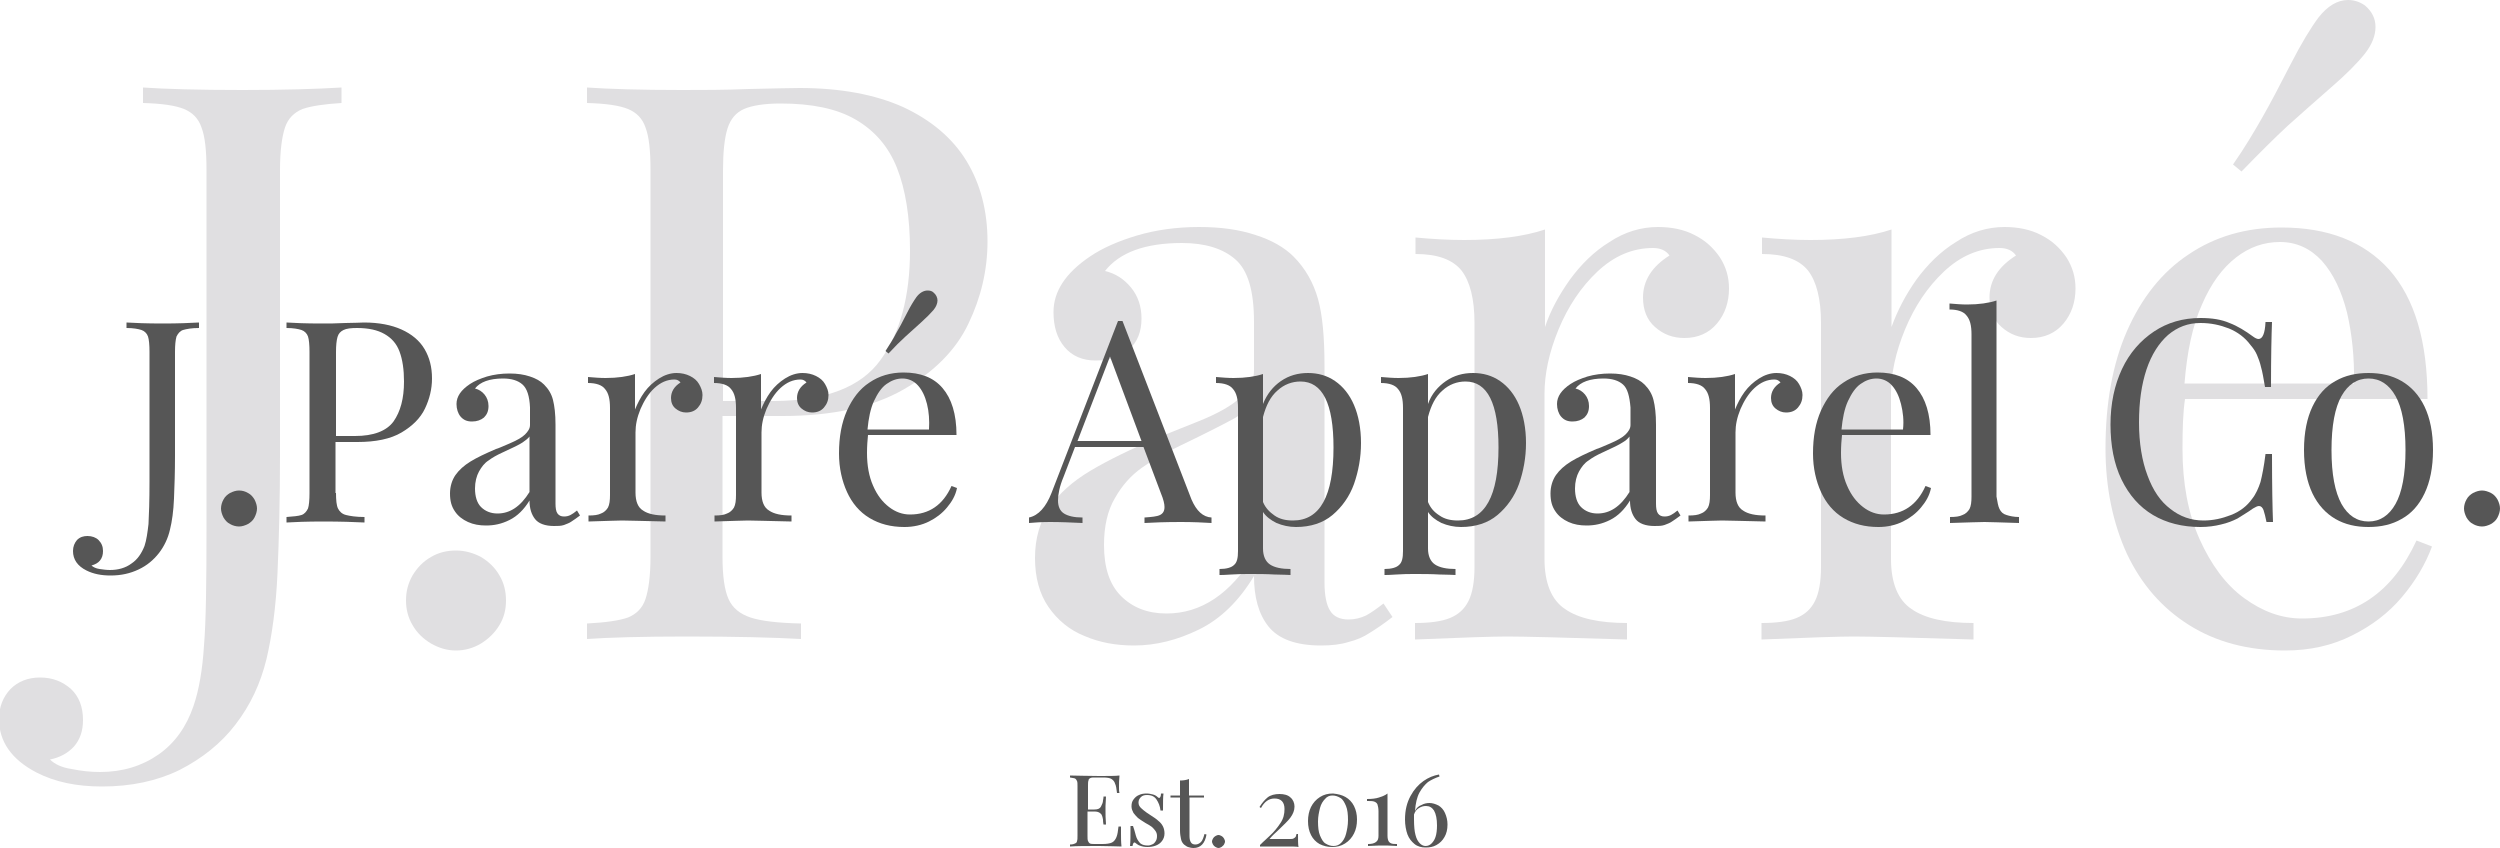<?xml version="1.0" encoding="utf-8"?>
<!-- Generator: Adobe Illustrator 18.1.1, SVG Export Plug-In . SVG Version: 6.00 Build 0)  -->
<svg version="1.1" id="Layer_1" xmlns="http://www.w3.org/2000/svg" xmlns:xlink="http://www.w3.org/1999/xlink" x="0px" y="0px"
	 width="500px" height="169.6px" viewBox="0 0 500 169.6" enable-background="new 0 0 500 169.6" xml:space="preserve">
<g>
	<path fill="#E0DFE1" d="M60.5,21.8c-1.7,0.7-2.9,1.9-3.5,3.7c-0.6,1.8-1,4.6-1,8.5v57.1c0,8.8-0.2,16.7-0.5,23.5
		c-0.3,6.8-1.1,12.5-2.2,17.2c-1.2,4.9-3.2,9.2-6.2,13.1c-2.9,3.8-6.7,6.8-11.2,9.1c-4.5,2.2-9.7,3.3-15.5,3.3
		c-5.1,0-9.4-0.9-13.1-2.8c-5-2.6-7.5-6.2-7.5-10.7c0-2.4,0.8-4.4,2.3-6c1.5-1.5,3.5-2.3,5.9-2.3c2.5,0,4.5,0.8,6.2,2.3
		c1.6,1.5,2.4,3.6,2.4,6.2c0,2.2-0.6,3.9-1.8,5.3c-1.2,1.3-2.8,2.2-4.8,2.6c0.9,0.9,2.3,1.6,4.3,1.9c2,0.4,3.8,0.6,5.7,0.6
		c4.5,0,8.4-1.2,11.7-3.5c3.3-2.3,5.6-5.6,7-9.7c1.1-3.2,1.8-7.3,2.1-12.1c0.4-4.8,0.5-12.7,0.5-23.6V34c0-3.9-0.3-6.7-1-8.5
		c-0.6-1.8-1.8-3-3.5-3.7c-1.7-0.7-4.4-1.1-8.2-1.2v-3.1c4.3,0.3,11,0.5,19.9,0.5c8.3,0,14.9-0.2,19.8-0.5v3.1
		C65,20.8,62.2,21.2,60.5,21.8z"/>
	<path fill="#E0DFE1" d="M96.2,111.4c1.5,0.9,2.8,2.1,3.7,3.7c0.9,1.5,1.3,3.2,1.3,5c0,1.8-0.4,3.4-1.3,4.9
		c-0.9,1.5-2.1,2.7-3.7,3.7c-1.5,0.9-3.2,1.4-5,1.4c-1.8,0-3.4-0.5-5-1.4c-1.5-0.9-2.8-2.1-3.7-3.7c-0.9-1.5-1.3-3.2-1.3-4.9
		c0-1.8,0.4-3.4,1.3-5c0.9-1.5,2.1-2.8,3.7-3.7c1.5-0.9,3.2-1.3,5-1.3C93,110.1,94.7,110.6,96.2,111.4z"/>
	<path fill="#E0DFE1" d="M144.5,111.3c0,3.9,0.4,6.7,1.2,8.5c0.8,1.8,2.3,3,4.4,3.7c2.1,0.7,5.5,1.1,10.1,1.2v3.1
		c-5.4-0.3-13-0.5-22.9-0.5c-8.9,0-15.6,0.2-19.9,0.5v-3.1c3.8-0.2,6.5-0.6,8.2-1.2c1.7-0.7,2.9-1.9,3.5-3.7c0.6-1.8,1-4.6,1-8.5V34
		c0-3.9-0.3-6.7-1-8.5c-0.6-1.8-1.8-3-3.5-3.7c-1.7-0.7-4.4-1.1-8.2-1.2v-3.1c4.3,0.3,10.7,0.5,19,0.5c4.1,0,8.5,0,13.4-0.2
		c4.9-0.1,8.3-0.2,10.1-0.2c8.2,0,15.1,1.3,20.7,3.8c5.6,2.6,9.9,6.2,12.7,10.8c2.8,4.6,4.2,10,4.2,16.1c0,5.7-1.3,11.2-3.8,16.4
		c-2.5,5.3-6.9,9.7-13,13.2c-6.1,3.5-14.2,5.3-24.2,5.3h-12V111.3z M176.1,72c3.9-5.4,5.9-12.7,5.9-21.9c0-6.7-0.9-12.2-2.6-16.5
		c-1.7-4.3-4.5-7.5-8.3-9.7c-3.8-2.2-8.8-3.2-15-3.2c-3.2,0-5.7,0.4-7.3,1.1c-1.6,0.7-2.7,2-3.3,3.9c-0.6,1.9-0.9,4.7-0.9,8.4v46.1
		H155C165.2,80.1,172.2,77.4,176.1,72z"/>
	<path fill="#E0DFE1" d="M247.1,51.9c-2.5-2.2-6.1-3.3-10.7-3.3c-7.4,0-12.5,1.9-15.4,5.6c2.1,0.5,3.8,1.6,5.2,3.3
		c1.4,1.7,2.1,3.8,2.1,6.2c0,2.6-0.8,4.7-2.5,6.2c-1.6,1.5-3.9,2.2-6.7,2.2c-2.6,0-4.7-0.9-6.2-2.7c-1.5-1.8-2.2-4.1-2.2-7
		c0-4.1,2.4-7.8,7.3-11.1c2.5-1.7,5.7-3.1,9.4-4.2c3.7-1.1,7.9-1.7,12.4-1.7c4.3,0,8,0.5,11.3,1.6c3.2,1,5.8,2.5,7.6,4.3
		c2.4,2.4,4,5.3,4.9,8.5c0.9,3.2,1.3,7.7,1.3,13.4v43.3c0,2.6,0.4,4.5,1.1,5.6c0.7,1.2,2,1.8,3.7,1.8c1.3,0,2.4-0.3,3.5-0.8
		c1.1-0.6,2.2-1.4,3.5-2.4l1.8,2.7c-1.8,1.4-3.3,2.4-4.6,3.2c-1.2,0.8-2.6,1.4-4.2,1.8c-1.6,0.5-3.4,0.7-5.5,0.7
		c-5,0-8.5-1.3-10.5-3.8c-2-2.5-2.9-5.9-2.9-10.1c-3,5-6.7,8.6-11,10.7s-8.6,3.2-13,3.2c-3.6,0-6.9-0.6-9.9-1.9
		c-3-1.2-5.4-3.2-7.2-5.8c-1.8-2.6-2.7-5.9-2.7-9.8c0-4,1-7.3,2.9-10.1c1.9-2.8,4.6-5.2,8.1-7.3c3.5-2.1,8.2-4.4,14.1-6.9
		c1-0.4,3.5-1.4,7.5-3c4-1.6,6.8-3.2,8.6-4.9c1.8-1.6,2.6-3.4,2.6-5.3v-9.7C250.8,58.2,249.6,54.1,247.1,51.9z M247,83.6
		c-1.8,1-5.5,2.9-11.1,5.6c-3,1.4-5.5,2.9-7.6,4.4c-2.1,1.5-3.9,3.5-5.3,6c-1.5,2.5-2.2,5.7-2.2,9.4c0,4.5,1.1,7.9,3.4,10.2
		c2.3,2.3,5.3,3.5,9.1,3.5c6.9,0,12.8-3.9,17.6-11.8V80.3C250.1,81.5,248.8,82.5,247,83.6z"/>
	<path fill="#E0DFE1" d="M314,55.9c2.2-3,4.8-5.6,7.9-7.5c3-2,6.3-3,9.7-3c2.7,0,5.2,0.5,7.3,1.6c2.2,1.1,3.8,2.6,5.1,4.5
		c1.2,1.9,1.8,3.9,1.8,6.2c0,2.7-0.8,5.1-2.4,7c-1.6,1.9-3.8,2.9-6.5,2.9c-2.3,0-4.2-0.7-5.9-2.2c-1.6-1.4-2.4-3.4-2.4-5.9
		c0-3.4,1.8-6.2,5.3-8.4c-0.7-1-1.8-1.5-3.3-1.5c-4.1,0-7.8,1.6-11.1,4.7c-3.3,3.1-5.9,7-7.8,11.6c-1.9,4.6-2.8,8.9-2.8,12.9v33
		c0,4.8,1.4,8.2,4.1,10c2.7,1.9,6.9,2.8,12.4,2.8v3.3c-12.8-0.4-20.8-0.6-24-0.6c-2.7,0-8.9,0.2-18.4,0.6v-3.3c2.9,0,5.3-0.3,7-1
		c1.7-0.7,2.9-1.8,3.7-3.4c0.8-1.6,1.2-3.9,1.2-6.8V64.6c0-4.8-0.9-8.3-2.6-10.5c-1.8-2.2-4.8-3.3-9.2-3.3v-3.3
		c3.2,0.3,6.5,0.5,9.7,0.5c6.6,0,12-0.7,16.2-2.1v19.5C310.1,62.1,311.8,59,314,55.9z"/>
	<path fill="#E0DFE1" d="M383.3,55.9c2.2-3,4.8-5.6,7.9-7.5c3-2,6.3-3,9.7-3c2.7,0,5.2,0.5,7.3,1.6c2.2,1.1,3.8,2.6,5.1,4.5
		c1.2,1.9,1.8,3.9,1.8,6.2c0,2.7-0.8,5.1-2.4,7c-1.6,1.9-3.8,2.9-6.5,2.9c-2.3,0-4.2-0.7-5.9-2.2c-1.6-1.4-2.4-3.4-2.4-5.9
		c0-3.4,1.8-6.2,5.3-8.4c-0.7-1-1.8-1.5-3.3-1.5c-4.1,0-7.8,1.6-11.1,4.7c-3.3,3.1-5.9,7-7.8,11.6c-1.9,4.6-2.8,8.9-2.8,12.9v33
		c0,4.8,1.4,8.2,4.1,10c2.7,1.9,6.9,2.8,12.4,2.8v3.3c-12.8-0.4-20.8-0.6-24-0.6c-2.7,0-8.9,0.2-18.4,0.6v-3.3c2.9,0,5.3-0.3,7-1
		c1.7-0.7,2.9-1.8,3.7-3.4c0.8-1.6,1.2-3.9,1.2-6.8V64.6c0-4.8-0.9-8.3-2.6-10.5c-1.8-2.2-4.8-3.3-9.2-3.3v-3.3
		c3.2,0.3,6.5,0.5,9.7,0.5c6.6,0,12-0.7,16.2-2.1v19.5C379.5,62.1,381.1,59,383.3,55.9z"/>
	<path fill="#E0DFE1" d="M480.4,119.4c-2.7,3.2-6,5.7-10,7.7c-4,2-8.4,3-13.4,3c-7.4,0-13.8-1.7-19.2-5.1
		c-5.4-3.4-9.5-8.1-12.4-14.2c-2.8-6.1-4.3-13.2-4.3-21.1c0-9,1.4-16.9,4.3-23.5c2.9-6.6,7-11.8,12.3-15.3
		c5.3-3.6,11.5-5.4,18.6-5.4c9.3,0,16.5,2.8,21.6,8.5c5,5.7,7.6,14.2,7.6,25.8H437c-0.4,2.7-0.5,6-0.5,10c0,6.8,1.1,12.8,3.4,18
		c2.3,5.1,5.2,9.1,8.9,11.8c3.7,2.7,7.5,4.1,11.6,4.1c10.5,0,18.1-5.2,22.9-15.6l3.1,1.2C485.1,112.8,483.1,116.2,480.4,119.4z
		 M469.4,62.5c-1.1-4.3-2.7-7.7-5-10.3c-2.3-2.5-5.1-3.8-8.4-3.8c-3.2,0-6.1,1-8.8,3.1c-2.7,2.1-5,5.2-6.8,9.4
		c-1.9,4.2-3,9.5-3.5,15.8h33.9C470.9,71.5,470.4,66.8,469.4,62.5z M452.4,23.6c1.6-2.8,3.5-6.4,5.7-10.7c2.2-4.3,4.1-7.4,5.6-9.4
		c1.8-2.3,3.8-3.5,5.9-3.5c1.3,0,2.4,0.4,3.4,1.1c1.4,1.2,2.1,2.6,2.1,4.3c0,1.7-0.7,3.5-2.1,5.3c-1.5,1.9-3.8,4.2-6.8,6.8
		c-3,2.6-5.9,5.2-8.6,7.6c-2.7,2.5-5.8,5.6-9.3,9.2l-1.7-1.4C448.9,29.6,450.8,26.4,452.4,23.6z"/>
</g>
<g>
	<path fill="#565656" d="M36.6,66c-0.6,0.2-1,0.7-1.3,1.3C35.1,68,35,69,35,70.4v20.8c0,3.2-0.1,6.1-0.2,8.5
		c-0.1,2.5-0.4,4.6-0.8,6.2c-0.4,1.8-1.2,3.4-2.2,4.7c-1.1,1.4-2.4,2.5-4.1,3.3c-1.7,0.8-3.5,1.2-5.6,1.2c-1.8,0-3.4-0.3-4.8-1
		c-1.8-0.9-2.7-2.2-2.7-3.9c0-0.9,0.3-1.6,0.8-2.2c0.6-0.6,1.3-0.8,2.1-0.8c0.9,0,1.7,0.3,2.2,0.8c0.6,0.6,0.9,1.3,0.9,2.2
		c0,0.8-0.2,1.4-0.6,1.9c-0.4,0.5-1,0.8-1.7,1c0.3,0.3,0.9,0.6,1.6,0.7c0.7,0.1,1.4,0.2,2.1,0.2c1.6,0,3.1-0.4,4.3-1.3
		c1.2-0.8,2-2,2.6-3.5c0.4-1.2,0.6-2.7,0.8-4.4c0.1-1.8,0.2-4.6,0.2-8.6V70.4c0-1.4-0.1-2.5-0.3-3.1c-0.2-0.6-0.7-1.1-1.3-1.3
		c-0.6-0.2-1.6-0.4-3-0.4v-1.1c1.6,0.1,4,0.2,7.3,0.2c3,0,5.4-0.1,7.2-0.2v1.1C38.3,65.6,37.3,65.8,36.6,66z"/>
	<path fill="#565656" d="M49.6,98.6c0.6,0.3,1,0.8,1.3,1.3c0.3,0.6,0.5,1.2,0.5,1.8c0,0.6-0.2,1.2-0.5,1.8c-0.3,0.6-0.8,1-1.3,1.3
		c-0.6,0.3-1.2,0.5-1.8,0.5c-0.6,0-1.3-0.2-1.8-0.5c-0.6-0.3-1-0.8-1.3-1.3c-0.3-0.6-0.5-1.2-0.5-1.8c0-0.6,0.2-1.3,0.5-1.8
		c0.3-0.6,0.8-1,1.3-1.3c0.6-0.3,1.2-0.5,1.8-0.5C48.5,98.1,49.1,98.3,49.6,98.6z"/>
	<path fill="#565656" d="M67.2,98.6c0,1.4,0.1,2.5,0.4,3.1c0.3,0.6,0.8,1.1,1.6,1.3c0.8,0.2,2,0.4,3.7,0.4v1.1
		c-2-0.1-4.7-0.2-8.3-0.2c-3.2,0-5.7,0.1-7.3,0.2v-1.1c1.4-0.1,2.4-0.2,3-0.4c0.6-0.2,1-0.7,1.3-1.3c0.2-0.6,0.3-1.7,0.3-3.1V70.4
		c0-1.4-0.1-2.5-0.3-3.1c-0.2-0.6-0.7-1.1-1.3-1.3c-0.6-0.2-1.6-0.4-3-0.4v-1.1c1.6,0.1,3.9,0.2,6.9,0.2c1.5,0,3.1,0,4.9-0.1
		c1.8,0,3-0.1,3.7-0.1c3,0,5.5,0.5,7.5,1.4c2,0.9,3.6,2.2,4.6,3.9c1,1.7,1.5,3.6,1.5,5.9c0,2.1-0.5,4.1-1.4,6
		c-0.9,1.9-2.5,3.5-4.7,4.8c-2.2,1.3-5.2,1.9-8.8,1.9h-4.4V98.6z M78.7,84.3c1.4-2,2.1-4.6,2.1-8c0-2.4-0.3-4.4-0.9-6
		c-0.6-1.6-1.6-2.7-3-3.5c-1.4-0.8-3.2-1.2-5.5-1.2c-1.2,0-2.1,0.1-2.7,0.4c-0.6,0.3-1,0.7-1.2,1.4c-0.2,0.7-0.3,1.7-0.3,3v16.8H71
		C74.7,87.2,77.3,86.2,78.7,84.3z"/>
	<path fill="#565656" d="M104.5,76.9c-0.9-0.8-2.2-1.2-3.9-1.2c-2.7,0-4.6,0.7-5.6,2c0.8,0.2,1.4,0.6,1.9,1.2
		c0.5,0.6,0.8,1.4,0.8,2.3c0,1-0.3,1.7-0.9,2.3c-0.6,0.5-1.4,0.8-2.4,0.8c-1,0-1.7-0.3-2.3-1c-0.5-0.6-0.8-1.5-0.8-2.5
		c0-1.5,0.9-2.8,2.7-4c0.9-0.6,2.1-1.1,3.4-1.5c1.4-0.4,2.9-0.6,4.5-0.6c1.6,0,2.9,0.2,4.1,0.6c1.2,0.4,2.1,0.9,2.8,1.6
		c0.9,0.9,1.5,1.9,1.8,3.1c0.3,1.2,0.5,2.8,0.5,4.9v15.8c0,0.9,0.1,1.6,0.4,2c0.3,0.4,0.7,0.6,1.3,0.6c0.5,0,0.9-0.1,1.3-0.3
		c0.4-0.2,0.8-0.5,1.3-0.9l0.6,1c-0.7,0.5-1.2,0.9-1.7,1.2c-0.4,0.3-1,0.5-1.5,0.7c-0.6,0.2-1.2,0.2-2,0.2c-1.8,0-3.1-0.5-3.8-1.4
		c-0.7-0.9-1.1-2.1-1.1-3.7c-1.1,1.8-2.4,3.1-4,3.9c-1.6,0.8-3.1,1.1-4.7,1.1c-1.3,0-2.5-0.2-3.6-0.7c-1.1-0.5-2-1.2-2.6-2.1
		c-0.7-1-1-2.1-1-3.6c0-1.4,0.4-2.7,1.1-3.7c0.7-1,1.7-1.9,3-2.7c1.3-0.8,3-1.6,5.1-2.5c0.4-0.1,1.3-0.5,2.7-1.1
		c1.4-0.6,2.5-1.2,3.1-1.8c0.6-0.6,1-1.2,1-1.9v-3.5C105.9,79.2,105.4,77.7,104.5,76.9z M104.5,88.5c-0.6,0.4-2,1.1-4,2
		c-1.1,0.5-2,1-2.8,1.6c-0.8,0.5-1.4,1.3-1.9,2.2c-0.5,0.9-0.8,2.1-0.8,3.4c0,1.6,0.4,2.9,1.2,3.7c0.8,0.8,1.9,1.3,3.3,1.3
		c2.5,0,4.6-1.4,6.4-4.3V87.3C105.6,87.7,105.1,88.1,104.5,88.5z"/>
	<path fill="#565656" d="M128.9,78.4c0.8-1.1,1.8-2,2.9-2.7c1.1-0.7,2.3-1.1,3.5-1.1c1,0,1.9,0.2,2.7,0.6c0.8,0.4,1.4,0.9,1.8,1.6
		c0.4,0.7,0.7,1.4,0.7,2.2c0,1-0.3,1.8-0.9,2.5c-0.6,0.7-1.4,1-2.4,1c-0.8,0-1.5-0.3-2.1-0.8c-0.6-0.5-0.9-1.2-0.9-2.1
		c0-1.2,0.6-2.3,1.9-3.1c-0.3-0.4-0.7-0.6-1.2-0.6c-1.5,0-2.8,0.6-4,1.7c-1.2,1.1-2.1,2.6-2.8,4.2c-0.7,1.7-1,3.2-1,4.7v12
		c0,1.8,0.5,3,1.5,3.6c1,0.7,2.5,1,4.5,1v1.2c-4.7-0.1-7.6-0.2-8.7-0.2c-1,0-3.2,0.1-6.7,0.2v-1.2c1.1,0,1.9-0.1,2.5-0.4
		c0.6-0.2,1.1-0.7,1.4-1.2c0.3-0.6,0.4-1.4,0.4-2.5V81.6c0-1.8-0.3-3-1-3.8c-0.6-0.8-1.8-1.2-3.4-1.2v-1.2c1.2,0.1,2.4,0.2,3.5,0.2
		c2.4,0,4.4-0.3,5.9-0.8v7.1C127.5,80.7,128.1,79.5,128.9,78.4z"/>
	<path fill="#565656" d="M154.1,78.4c0.8-1.1,1.8-2,2.9-2.7s2.3-1.1,3.5-1.1c1,0,1.9,0.2,2.7,0.6c0.8,0.4,1.4,0.9,1.8,1.6
		c0.4,0.7,0.7,1.4,0.7,2.2c0,1-0.3,1.8-0.9,2.5c-0.6,0.7-1.4,1-2.4,1c-0.8,0-1.5-0.3-2.1-0.8c-0.6-0.5-0.9-1.2-0.9-2.1
		c0-1.2,0.6-2.3,1.9-3.1c-0.3-0.4-0.7-0.6-1.2-0.6c-1.5,0-2.8,0.6-4,1.7c-1.2,1.1-2.1,2.6-2.8,4.2c-0.7,1.7-1,3.2-1,4.7v12
		c0,1.8,0.5,3,1.5,3.6c1,0.7,2.5,1,4.5,1v1.2c-4.7-0.1-7.6-0.2-8.7-0.2c-1,0-3.2,0.1-6.7,0.2v-1.2c1.1,0,1.9-0.1,2.5-0.4
		c0.6-0.2,1.1-0.7,1.4-1.2c0.3-0.6,0.4-1.4,0.4-2.5V81.6c0-1.8-0.3-3-1-3.8c-0.6-0.8-1.8-1.2-3.4-1.2v-1.2c1.2,0.1,2.4,0.2,3.5,0.2
		c2.4,0,4.4-0.3,5.9-0.8v7.1C152.7,80.7,153.3,79.5,154.1,78.4z"/>
	<path fill="#565656" d="M189.4,101.5c-1,1.2-2.2,2.1-3.6,2.8c-1.4,0.7-3.1,1.1-4.9,1.1c-2.7,0-5-0.6-7-1.8c-2-1.2-3.5-3-4.5-5.2
		c-1-2.2-1.6-4.8-1.6-7.7c0-3.3,0.5-6.1,1.6-8.6c1.1-2.4,2.5-4.3,4.5-5.6c1.9-1.3,4.2-2,6.8-2c3.4,0,6,1,7.8,3.1
		c1.8,2.1,2.8,5.2,2.8,9.4h-17.7c-0.1,1-0.2,2.2-0.2,3.6c0,2.5,0.4,4.7,1.2,6.5c0.8,1.9,1.9,3.3,3.2,4.3c1.3,1,2.7,1.5,4.2,1.5
		c3.8,0,6.6-1.9,8.3-5.7l1.1,0.4C191.1,99.1,190.4,100.3,189.4,101.5z M185.4,80.8c-0.4-1.6-1-2.8-1.8-3.7c-0.8-0.9-1.9-1.4-3.1-1.4
		c-1.2,0-2.2,0.4-3.2,1.1c-1,0.7-1.8,1.9-2.5,3.4c-0.7,1.5-1.1,3.5-1.3,5.7h12.3C185.9,84.1,185.8,82.4,185.4,80.8z M179.2,66.7
		c0.6-1,1.3-2.3,2.1-3.9c0.8-1.6,1.5-2.7,2-3.4c0.6-0.8,1.4-1.3,2.2-1.3c0.5,0,0.9,0.1,1.2,0.4c0.5,0.4,0.8,1,0.8,1.6
		c0,0.6-0.3,1.3-0.8,1.9c-0.6,0.7-1.4,1.5-2.5,2.5c-1.1,1-2.1,1.9-3.1,2.8c-1,0.9-2.1,2-3.4,3.4l-0.6-0.5
		C178,68.8,178.7,67.7,179.2,66.7z"/>
	<path fill="#565656" d="M242.3,103.5v1.1c-1.6-0.1-3.6-0.2-6.1-0.2c-3.2,0-5.6,0.1-7.3,0.2v-1.1c1.4-0.1,2.5-0.2,3.1-0.5
		c0.6-0.3,0.9-0.8,0.9-1.6c0-0.6-0.2-1.5-0.7-2.7l-3.5-9.3h-13.7l-2.3,6c-0.8,1.9-1.1,3.5-1.1,4.7c0,1.2,0.4,2.1,1.2,2.6
		c0.8,0.5,2,0.8,3.7,0.8v1.1c-2.2-0.1-4.3-0.2-6.5-0.2c-1.7,0-3.1,0.1-4.2,0.2v-1.1c1.9-0.4,3.4-2.1,4.5-4.9l13.3-34.4h0.9
		l13.8,35.7C239.3,102.2,240.6,103.4,242.3,103.5z M222,71.3l-6.5,16.9h12.8L222,71.3z"/>
	<path fill="#565656" d="M256.2,76.2c1.6-1.1,3.4-1.6,5.4-1.6c2,0,3.8,0.5,5.4,1.6c1.6,1.1,2.9,2.7,3.8,4.8c0.9,2.1,1.4,4.7,1.4,7.6
		c0,2.9-0.5,5.6-1.4,8.2c-0.9,2.5-2.4,4.6-4.3,6.2c-1.9,1.6-4.4,2.4-7.3,2.4c-1.4,0-2.7-0.3-3.9-0.8c-1.2-0.6-2.1-1.3-2.7-2.2v7.3
		c0,1.5,0.5,2.6,1.4,3.2c0.9,0.6,2.3,0.9,4.1,0.9v1.2c-0.5,0-1.6-0.1-3.2-0.1c-1.7-0.1-3.3-0.1-4.9-0.1c-1.2,0-2.4,0-3.7,0.1
		c-1.3,0.1-2.1,0.1-2.4,0.1v-1.2c1.4,0,2.4-0.3,2.9-0.8c0.6-0.5,0.8-1.4,0.8-2.8V81.6c0-1.8-0.3-3-1-3.8c-0.6-0.8-1.8-1.2-3.4-1.2
		v-1.2c1.2,0.1,2.4,0.2,3.5,0.2c2.4,0,4.4-0.3,5.9-0.8v6C253.4,78.8,254.6,77.3,256.2,76.2z M254.9,103.1c1,0.7,2.2,1,3.7,1
		c5.4,0,8.1-4.9,8.1-14.6c0-8.8-2.2-13.2-6.6-13.2c-1.7,0-3.3,0.6-4.6,1.8c-1.4,1.2-2.3,3-2.9,5.3v17
		C253.1,101.6,253.9,102.4,254.9,103.1z"/>
	<path fill="#565656" d="M289.2,76.2c1.6-1.1,3.4-1.6,5.4-1.6c2,0,3.8,0.5,5.4,1.6c1.6,1.1,2.9,2.7,3.8,4.8c0.9,2.1,1.4,4.7,1.4,7.6
		c0,2.9-0.5,5.6-1.4,8.2c-0.9,2.5-2.4,4.6-4.3,6.2c-1.9,1.6-4.4,2.4-7.3,2.4c-1.4,0-2.7-0.3-3.9-0.8c-1.2-0.6-2.1-1.3-2.7-2.2v7.3
		c0,1.5,0.5,2.6,1.4,3.2c0.9,0.6,2.3,0.9,4.1,0.9v1.2c-0.5,0-1.6-0.1-3.2-0.1c-1.7-0.1-3.3-0.1-4.9-0.1c-1.2,0-2.4,0-3.7,0.1
		c-1.3,0.1-2.1,0.1-2.4,0.1v-1.2c1.4,0,2.4-0.3,2.9-0.8c0.6-0.5,0.8-1.4,0.8-2.8V81.6c0-1.8-0.3-3-1-3.8c-0.6-0.8-1.8-1.2-3.4-1.2
		v-1.2c1.2,0.1,2.4,0.2,3.5,0.2c2.4,0,4.4-0.3,5.9-0.8v6C286.3,78.8,287.6,77.3,289.2,76.2z M287.9,103.1c1,0.7,2.2,1,3.7,1
		c5.4,0,8.1-4.9,8.1-14.6c0-8.8-2.2-13.2-6.6-13.2c-1.7,0-3.3,0.6-4.6,1.8c-1.4,1.2-2.3,3-2.9,5.3v17
		C286.1,101.6,286.8,102.4,287.9,103.1z"/>
	<path fill="#565656" d="M324.6,76.9c-0.9-0.8-2.2-1.2-3.9-1.2c-2.7,0-4.6,0.7-5.6,2c0.8,0.2,1.4,0.6,1.9,1.2
		c0.5,0.6,0.8,1.4,0.8,2.3c0,1-0.3,1.7-0.9,2.3c-0.6,0.5-1.4,0.8-2.4,0.8c-1,0-1.7-0.3-2.3-1c-0.5-0.6-0.8-1.5-0.8-2.5
		c0-1.5,0.9-2.8,2.7-4c0.9-0.6,2.1-1.1,3.4-1.5c1.4-0.4,2.9-0.6,4.5-0.6c1.6,0,2.9,0.2,4.1,0.6c1.2,0.4,2.1,0.9,2.8,1.6
		c0.9,0.9,1.5,1.9,1.8,3.1c0.3,1.2,0.5,2.8,0.5,4.9v15.8c0,0.9,0.1,1.6,0.4,2c0.3,0.4,0.7,0.6,1.3,0.6c0.5,0,0.9-0.1,1.3-0.3
		c0.4-0.2,0.8-0.5,1.3-0.9l0.6,1c-0.7,0.5-1.2,0.9-1.7,1.2c-0.4,0.3-1,0.5-1.5,0.7c-0.6,0.2-1.2,0.2-2,0.2c-1.8,0-3.1-0.5-3.8-1.4
		c-0.7-0.9-1.1-2.1-1.1-3.7c-1.1,1.8-2.4,3.1-4,3.9c-1.6,0.8-3.1,1.1-4.7,1.1c-1.3,0-2.5-0.2-3.6-0.7c-1.1-0.5-2-1.2-2.6-2.1
		c-0.7-1-1-2.1-1-3.6c0-1.4,0.4-2.7,1.1-3.7c0.7-1,1.7-1.9,3-2.7c1.3-0.8,3-1.6,5.1-2.5c0.4-0.1,1.3-0.5,2.7-1.1
		c1.4-0.6,2.5-1.2,3.1-1.8c0.6-0.6,1-1.2,1-1.9v-3.5C325.9,79.2,325.5,77.7,324.6,76.9z M324.5,88.5c-0.6,0.4-2,1.1-4,2
		c-1.1,0.5-2,1-2.8,1.6c-0.8,0.5-1.4,1.3-1.9,2.2c-0.5,0.9-0.8,2.1-0.8,3.4c0,1.6,0.4,2.9,1.2,3.7c0.8,0.8,1.9,1.3,3.3,1.3
		c2.5,0,4.6-1.4,6.4-4.3V87.3C325.6,87.7,325.2,88.1,324.5,88.5z"/>
	<path fill="#565656" d="M348.9,78.4c0.8-1.1,1.8-2,2.9-2.7c1.1-0.7,2.3-1.1,3.5-1.1c1,0,1.9,0.2,2.7,0.6c0.8,0.4,1.4,0.9,1.8,1.6
		c0.4,0.7,0.7,1.4,0.7,2.2c0,1-0.3,1.8-0.9,2.5c-0.6,0.7-1.4,1-2.4,1c-0.8,0-1.5-0.3-2.1-0.8c-0.6-0.5-0.9-1.2-0.9-2.1
		c0-1.2,0.6-2.3,1.9-3.1c-0.3-0.4-0.7-0.6-1.2-0.6c-1.5,0-2.8,0.6-4,1.7c-1.2,1.1-2.1,2.6-2.8,4.2c-0.7,1.7-1,3.2-1,4.7v12
		c0,1.8,0.5,3,1.5,3.6c1,0.7,2.5,1,4.5,1v1.2c-4.7-0.1-7.6-0.2-8.7-0.2c-1,0-3.2,0.1-6.7,0.2v-1.2c1.1,0,1.9-0.1,2.5-0.4
		c0.6-0.2,1.1-0.7,1.4-1.2c0.3-0.6,0.4-1.4,0.4-2.5V81.6c0-1.8-0.3-3-1-3.8c-0.6-0.8-1.8-1.2-3.4-1.2v-1.2c1.2,0.1,2.4,0.2,3.5,0.2
		c2.4,0,4.4-0.3,5.9-0.8v7.1C347.5,80.7,348.1,79.5,348.9,78.4z"/>
	<path fill="#565656" d="M384.2,101.5c-1,1.2-2.2,2.1-3.6,2.8c-1.4,0.7-3.1,1.1-4.9,1.1c-2.7,0-5-0.6-7-1.8c-2-1.2-3.5-3-4.5-5.2
		c-1-2.2-1.6-4.8-1.6-7.7c0-3.3,0.5-6.1,1.6-8.6c1.1-2.4,2.5-4.3,4.5-5.6c1.9-1.3,4.2-2,6.8-2c3.4,0,6,1,7.8,3.1
		c1.8,2.1,2.8,5.2,2.8,9.4h-17.7c-0.1,1-0.2,2.2-0.2,3.6c0,2.5,0.4,4.7,1.2,6.5c0.8,1.9,1.9,3.3,3.2,4.3c1.3,1,2.7,1.5,4.2,1.5
		c3.8,0,6.6-1.9,8.3-5.7l1.1,0.4C385.9,99.1,385.2,100.3,384.2,101.5z M380.2,80.8c-0.4-1.6-1-2.8-1.8-3.7c-0.8-0.9-1.9-1.4-3.1-1.4
		c-1.2,0-2.2,0.4-3.2,1.1c-1,0.7-1.8,1.9-2.5,3.4c-0.7,1.5-1.1,3.5-1.3,5.7h12.3C380.8,84.1,380.6,82.4,380.2,80.8z"/>
	<path fill="#565656" d="M399.9,101.8c0.3,0.6,0.7,1,1.4,1.2c0.6,0.2,1.5,0.4,2.5,0.4v1.2c-3.5-0.1-5.8-0.2-6.9-0.2
		s-3.4,0.1-6.9,0.2v-1.2c1.1,0,1.9-0.1,2.5-0.4c0.6-0.2,1.1-0.7,1.4-1.2c0.3-0.6,0.4-1.4,0.4-2.5V66.9c0-1.8-0.3-3-1-3.8
		c-0.6-0.8-1.8-1.2-3.4-1.2v-1.2c1.2,0.1,2.4,0.2,3.5,0.2c2.4,0,4.4-0.3,5.9-0.8v39.2C399.5,100.4,399.6,101.2,399.9,101.8z"/>
	<path fill="#565656" d="M452.7,102c-0.2-0.5-0.5-0.8-0.9-0.8c-0.3,0-0.7,0.2-1.2,0.5c-1.1,0.8-2.2,1.4-3.1,2c-1,0.5-2,0.9-3.3,1.2
		c-1.2,0.3-2.6,0.5-4.1,0.5c-3.6,0-6.8-0.8-9.5-2.4c-2.7-1.6-4.8-4-6.3-7.1c-1.5-3.1-2.2-6.8-2.2-11c0-4.2,0.8-7.9,2.3-11.1
		c1.5-3.2,3.7-5.7,6.4-7.5c2.7-1.8,5.8-2.7,9.3-2.7c2.3,0,4.2,0.3,5.8,1c1.6,0.6,3.2,1.6,4.7,2.7c0.4,0.3,0.8,0.5,1.1,0.5
		c0.8,0,1.3-1.1,1.4-3.4h1.3c-0.1,2.5-0.2,6.8-0.2,13H453c-0.3-1.7-0.5-3-0.8-4c-0.2-0.9-0.5-1.7-0.8-2.4c-0.3-0.7-0.7-1.3-1.3-2
		c-1.1-1.5-2.6-2.6-4.3-3.3c-1.8-0.7-3.6-1.1-5.7-1.1c-2.5,0-4.6,0.8-6.5,2.4c-1.8,1.6-3.3,3.9-4.3,6.9c-1,3-1.5,6.5-1.5,10.6
		c0,4.1,0.6,7.7,1.7,10.6c1.1,3,2.6,5.2,4.6,6.7c1.9,1.5,4.1,2.3,6.6,2.3c1.9,0,3.7-0.4,5.5-1.1c1.8-0.7,3.2-1.8,4.2-3.2
		c0.8-1,1.3-2.2,1.7-3.4c0.3-1.2,0.7-3.1,1-5.6h1.3c0,6.5,0.1,11.1,0.2,13.6h-1.3C453.1,103.4,452.9,102.6,452.7,102z"/>
	<path fill="#565656" d="M480.3,76.2c1.9,1.1,3.5,2.8,4.6,5.1c1.1,2.3,1.7,5.2,1.7,8.7c0,3.5-0.6,6.4-1.7,8.7
		c-1.1,2.3-2.6,4-4.6,5.1c-1.9,1.1-4.1,1.6-6.6,1.6c-2.5,0-4.7-0.5-6.6-1.6c-1.9-1.1-3.5-2.8-4.6-5.1c-1.1-2.3-1.7-5.2-1.7-8.7
		c0-3.5,0.6-6.4,1.7-8.7c1.1-2.3,2.6-4,4.6-5.1c1.9-1.1,4.1-1.6,6.6-1.6C476.2,74.6,478.4,75.1,480.3,76.2z M468.3,79.2
		c-1.3,2.3-2,5.9-2,10.8c0,4.9,0.7,8.4,2,10.8c1.3,2.3,3.1,3.5,5.4,3.5c2.3,0,4.1-1.2,5.4-3.5c1.3-2.3,2-5.9,2-10.8
		c0-4.9-0.7-8.5-2-10.8c-1.3-2.3-3.1-3.5-5.4-3.5C471.4,75.7,469.6,76.9,468.3,79.2z"/>
	<path fill="#565656" d="M498.2,98.6c0.6,0.3,1,0.8,1.3,1.3c0.3,0.6,0.5,1.2,0.5,1.8c0,0.6-0.2,1.2-0.5,1.8c-0.3,0.6-0.8,1-1.3,1.3
		c-0.6,0.3-1.2,0.5-1.8,0.5c-0.6,0-1.3-0.2-1.8-0.5c-0.6-0.3-1-0.8-1.3-1.3c-0.3-0.6-0.5-1.2-0.5-1.8c0-0.6,0.2-1.3,0.5-1.8
		c0.3-0.6,0.8-1,1.3-1.3c0.6-0.3,1.2-0.5,1.8-0.5C497,98.1,497.6,98.3,498.2,98.6z"/>
</g>
<g>
	<path fill="#565656" d="M224.2,166.8c0,0.7,0,1.6,0.1,2.5c-0.9,0-2.4-0.1-4.5-0.1c-2.5,0-4.5,0-5.8,0.1v-0.4c0.5,0,0.8-0.1,1-0.2
		c0.2-0.1,0.4-0.2,0.4-0.5c0.1-0.2,0.1-0.6,0.1-1.1v-9.8c0-0.5,0-0.9-0.1-1.1c-0.1-0.2-0.2-0.4-0.4-0.5c-0.2-0.1-0.6-0.1-1-0.2v-0.4
		c1.3,0,3.2,0.1,5.8,0.1c1.9,0,3.3,0,4.1-0.1c-0.1,0.9-0.1,1.6-0.1,2.3c0,0.5,0,0.9,0.1,1.2h-0.5c-0.1-0.9-0.2-1.5-0.4-1.9
		c-0.1-0.4-0.4-0.7-0.7-0.9c-0.3-0.2-0.9-0.3-1.6-0.3h-1.6c-0.5,0-0.8,0-1,0.1c-0.2,0.1-0.4,0.2-0.4,0.5c-0.1,0.2-0.1,0.6-0.1,1.1
		v4.7h1.3c0.7,0,1.1-0.2,1.3-0.6c0.2-0.4,0.4-0.8,0.4-1.2c0.1-0.4,0.1-0.7,0.1-0.8h0.5c0,0.7-0.1,1.3-0.1,1.9l0,0.9
		c0,0.7,0,1.6,0.1,2.8h-0.5c0-0.1-0.1-0.4-0.1-1c-0.1-0.5-0.2-1-0.5-1.2c-0.3-0.3-0.7-0.4-1.3-0.4h-1.3v4.8c0,0.5,0,0.9,0.1,1.1
		c0.1,0.2,0.2,0.4,0.4,0.5c0.2,0.1,0.6,0.1,1,0.1h1.5c0.8,0,1.5-0.1,1.9-0.3c0.4-0.2,0.7-0.6,0.9-1.1c0.2-0.5,0.3-1.2,0.4-2.1h0.5
		C224.2,165.7,224.2,166.2,224.2,166.8z"/>
	<path fill="#565656" d="M227.3,167.5c0.2,0.5,0.5,0.9,0.8,1.2c0.4,0.3,0.9,0.4,1.5,0.4c0.3,0,0.6-0.1,0.8-0.2
		c0.3-0.1,0.5-0.3,0.7-0.6c0.2-0.3,0.3-0.6,0.3-1.1c0-0.4-0.1-0.7-0.3-1c-0.2-0.3-0.4-0.5-0.7-0.8c-0.3-0.2-0.7-0.5-1.3-0.8
		c-0.7-0.4-1.2-0.8-1.5-1c-0.3-0.3-0.6-0.6-0.9-1c-0.2-0.4-0.4-0.8-0.4-1.3c0-0.6,0.1-1,0.4-1.4c0.3-0.4,0.6-0.7,1.1-0.9
		c0.4-0.2,0.9-0.3,1.5-0.3c0.5,0,0.9,0.1,1.3,0.2c0.4,0.1,0.7,0.3,0.9,0.5c0.1,0.1,0.3,0.2,0.3,0.2c0.2,0,0.4-0.3,0.4-0.9h0.5
		c-0.1,0.6-0.1,1.8-0.1,3.4h-0.5c-0.1-0.9-0.4-1.6-0.8-2.2c-0.4-0.6-1-0.9-1.9-0.9c-0.5,0-0.9,0.1-1.2,0.4c-0.3,0.3-0.5,0.6-0.5,1.1
		c0,0.5,0.2,0.8,0.5,1.1c0.3,0.3,0.7,0.6,1.1,0.9c0.4,0.3,0.8,0.5,0.9,0.6c0.6,0.4,1.1,0.7,1.5,1.1c0.4,0.3,0.7,0.7,0.9,1.1
		c0.2,0.4,0.3,0.9,0.3,1.4c0,0.6-0.2,1.1-0.5,1.5c-0.3,0.4-0.7,0.7-1.2,0.9c-0.5,0.2-1.1,0.3-1.7,0.3c-0.6,0-1.1-0.1-1.6-0.3
		c-0.3-0.1-0.5-0.3-0.8-0.5c-0.1-0.1-0.1-0.1-0.2-0.1c-0.2,0-0.3,0.2-0.4,0.7h-0.5c0.1-0.8,0.1-2.1,0.1-4h0.5
		C227,166.3,227.1,167,227.3,167.5z"/>
	<path fill="#565656" d="M240.8,159.1v0.4h-2.9v7.7c0,0.6,0.1,1,0.3,1.3c0.2,0.3,0.5,0.4,0.9,0.4c0.4,0,0.8-0.2,1.1-0.5
		c0.3-0.3,0.5-0.9,0.7-1.6l0.4,0.1c-0.3,1.8-1.2,2.7-2.6,2.7c-0.4,0-0.8-0.1-1.1-0.2c-0.3-0.1-0.5-0.3-0.8-0.5
		c-0.3-0.3-0.5-0.6-0.6-1.1s-0.2-1-0.2-1.7v-6.6h-1.9v-0.4h1.9v-3c0.7,0,1.3-0.1,1.8-0.3v3.3H240.8z"/>
	<path fill="#565656" d="M244.3,167.2c0.2,0.1,0.4,0.3,0.5,0.5c0.1,0.2,0.2,0.4,0.2,0.6c0,0.2-0.1,0.4-0.2,0.6
		c-0.1,0.2-0.3,0.3-0.5,0.5c-0.2,0.1-0.4,0.2-0.6,0.2c-0.2,0-0.4-0.1-0.6-0.2c-0.2-0.1-0.4-0.3-0.5-0.5c-0.1-0.2-0.2-0.4-0.2-0.6
		c0-0.2,0.1-0.4,0.2-0.6c0.1-0.2,0.3-0.4,0.5-0.5c0.2-0.1,0.4-0.2,0.6-0.2C243.9,167,244.1,167.1,244.3,167.2z"/>
	<path fill="#565656" d="M253.5,159.5c0.6-0.5,1.5-0.7,2.4-0.7c0.9,0,1.7,0.2,2.2,0.7c0.5,0.4,0.8,1.1,0.8,1.8
		c0,0.8-0.3,1.5-0.8,2.2c-0.5,0.7-1.3,1.4-2.2,2.3c-1,0.9-1.6,1.5-2,2h4c0.4,0,0.6,0,0.8-0.1c0.2-0.1,0.3-0.2,0.4-0.3
		c0.1-0.1,0.1-0.3,0.2-0.6h0.3c0,1.2,0,2.1,0.1,2.6c-0.3-0.1-1.3-0.1-3-0.1h-4.7V169c0.2-0.2,0.8-0.8,1.8-1.7c1-0.9,1.7-1.8,2.3-2.7
		c0.6-0.9,0.8-1.8,0.8-2.8c0-1.4-0.7-2.1-2-2.1c-1.1,0-2,0.6-2.7,1.9l-0.3-0.2C252.4,160.6,252.9,160,253.5,159.5z"/>
	<path fill="#565656" d="M269.1,159.4c0.7,0.4,1.3,1,1.7,1.8c0.4,0.8,0.6,1.7,0.6,2.7c0,1.1-0.2,2-0.6,2.8c-0.4,0.8-1,1.5-1.8,2
		c-0.8,0.5-1.6,0.7-2.6,0.7c-0.9,0-1.7-0.2-2.5-0.6c-0.7-0.4-1.3-1-1.7-1.8c-0.4-0.8-0.6-1.7-0.6-2.8c0-1,0.2-2,0.6-2.8
		c0.4-0.8,1-1.5,1.8-2c0.8-0.5,1.6-0.7,2.6-0.7C267.6,158.8,268.4,159,269.1,159.4z M265,159.8c-0.4,0.4-0.8,1-1,1.8
		c-0.2,0.8-0.4,1.7-0.4,2.7c0,1.1,0.1,2.1,0.4,2.8c0.3,0.7,0.6,1.3,1.1,1.6c0.5,0.3,1,0.5,1.6,0.5c0.6,0,1.1-0.2,1.5-0.6
		c0.4-0.4,0.8-1,1-1.8c0.2-0.8,0.4-1.7,0.4-2.8c0-1.1-0.1-2.1-0.4-2.8c-0.3-0.7-0.6-1.3-1.1-1.6c-0.5-0.3-1-0.5-1.6-0.5
		C265.9,159.1,265.4,159.3,265,159.8z"/>
	<path fill="#565656" d="M277.7,168.2c0.1,0.2,0.3,0.4,0.6,0.5c0.3,0.1,0.6,0.1,1.1,0.1v0.4c-1.4-0.1-2.4-0.1-2.7-0.1
		c-0.4,0-1.4,0-3.1,0.1v-0.4c0.7,0,1.2-0.1,1.6-0.4s0.5-0.7,0.5-1.3v-4.8c0-0.6-0.1-1.1-0.2-1.4c-0.1-0.3-0.4-0.5-0.7-0.6
		c-0.3-0.1-0.8-0.1-1.4-0.1v-0.4c1,0,1.8-0.1,2.4-0.3c0.6-0.2,1.2-0.4,1.7-0.8v8.4C277.5,167.7,277.6,168,277.7,168.2z"/>
	<path fill="#565656" d="M285.6,156.4c-0.6,0.5-1.2,1.2-1.7,2.1c-0.5,0.9-0.8,2.2-0.9,3.7c0.3-0.6,0.7-1,1.3-1.2
		c0.5-0.3,1.1-0.4,1.6-0.4c0.6,0,1.2,0.2,1.8,0.5c0.5,0.3,1,0.8,1.3,1.5c0.3,0.7,0.5,1.4,0.5,2.3c0,1-0.2,1.8-0.6,2.5
		s-0.9,1.2-1.6,1.6c-0.7,0.4-1.4,0.5-2.2,0.5c-0.8,0-1.6-0.2-2.2-0.7s-1.1-1.1-1.4-1.9c-0.3-0.8-0.5-1.9-0.5-3
		c0-1.9,0.4-3.4,1.1-4.7c0.7-1.3,1.6-2.3,2.6-3c1-0.7,2-1.1,3.1-1.3l0.1,0.4C287,155.6,286.2,156,285.6,156.4z M286.3,168.7
		c0.3-0.3,0.6-0.7,0.8-1.3c0.2-0.6,0.3-1.4,0.3-2.3c0-1.3-0.2-2.3-0.6-3c-0.4-0.6-0.9-0.9-1.6-0.9c-0.5,0-0.9,0.1-1.4,0.4
		c-0.5,0.3-0.8,0.7-1,1.3c0,0.3,0,0.7,0,1c0,1.3,0.1,2.4,0.3,3.1c0.2,0.8,0.5,1.3,0.9,1.7c0.3,0.3,0.7,0.5,1.1,0.5
		C285.6,169.2,286,169,286.3,168.7z"/>
</g>
</svg>

